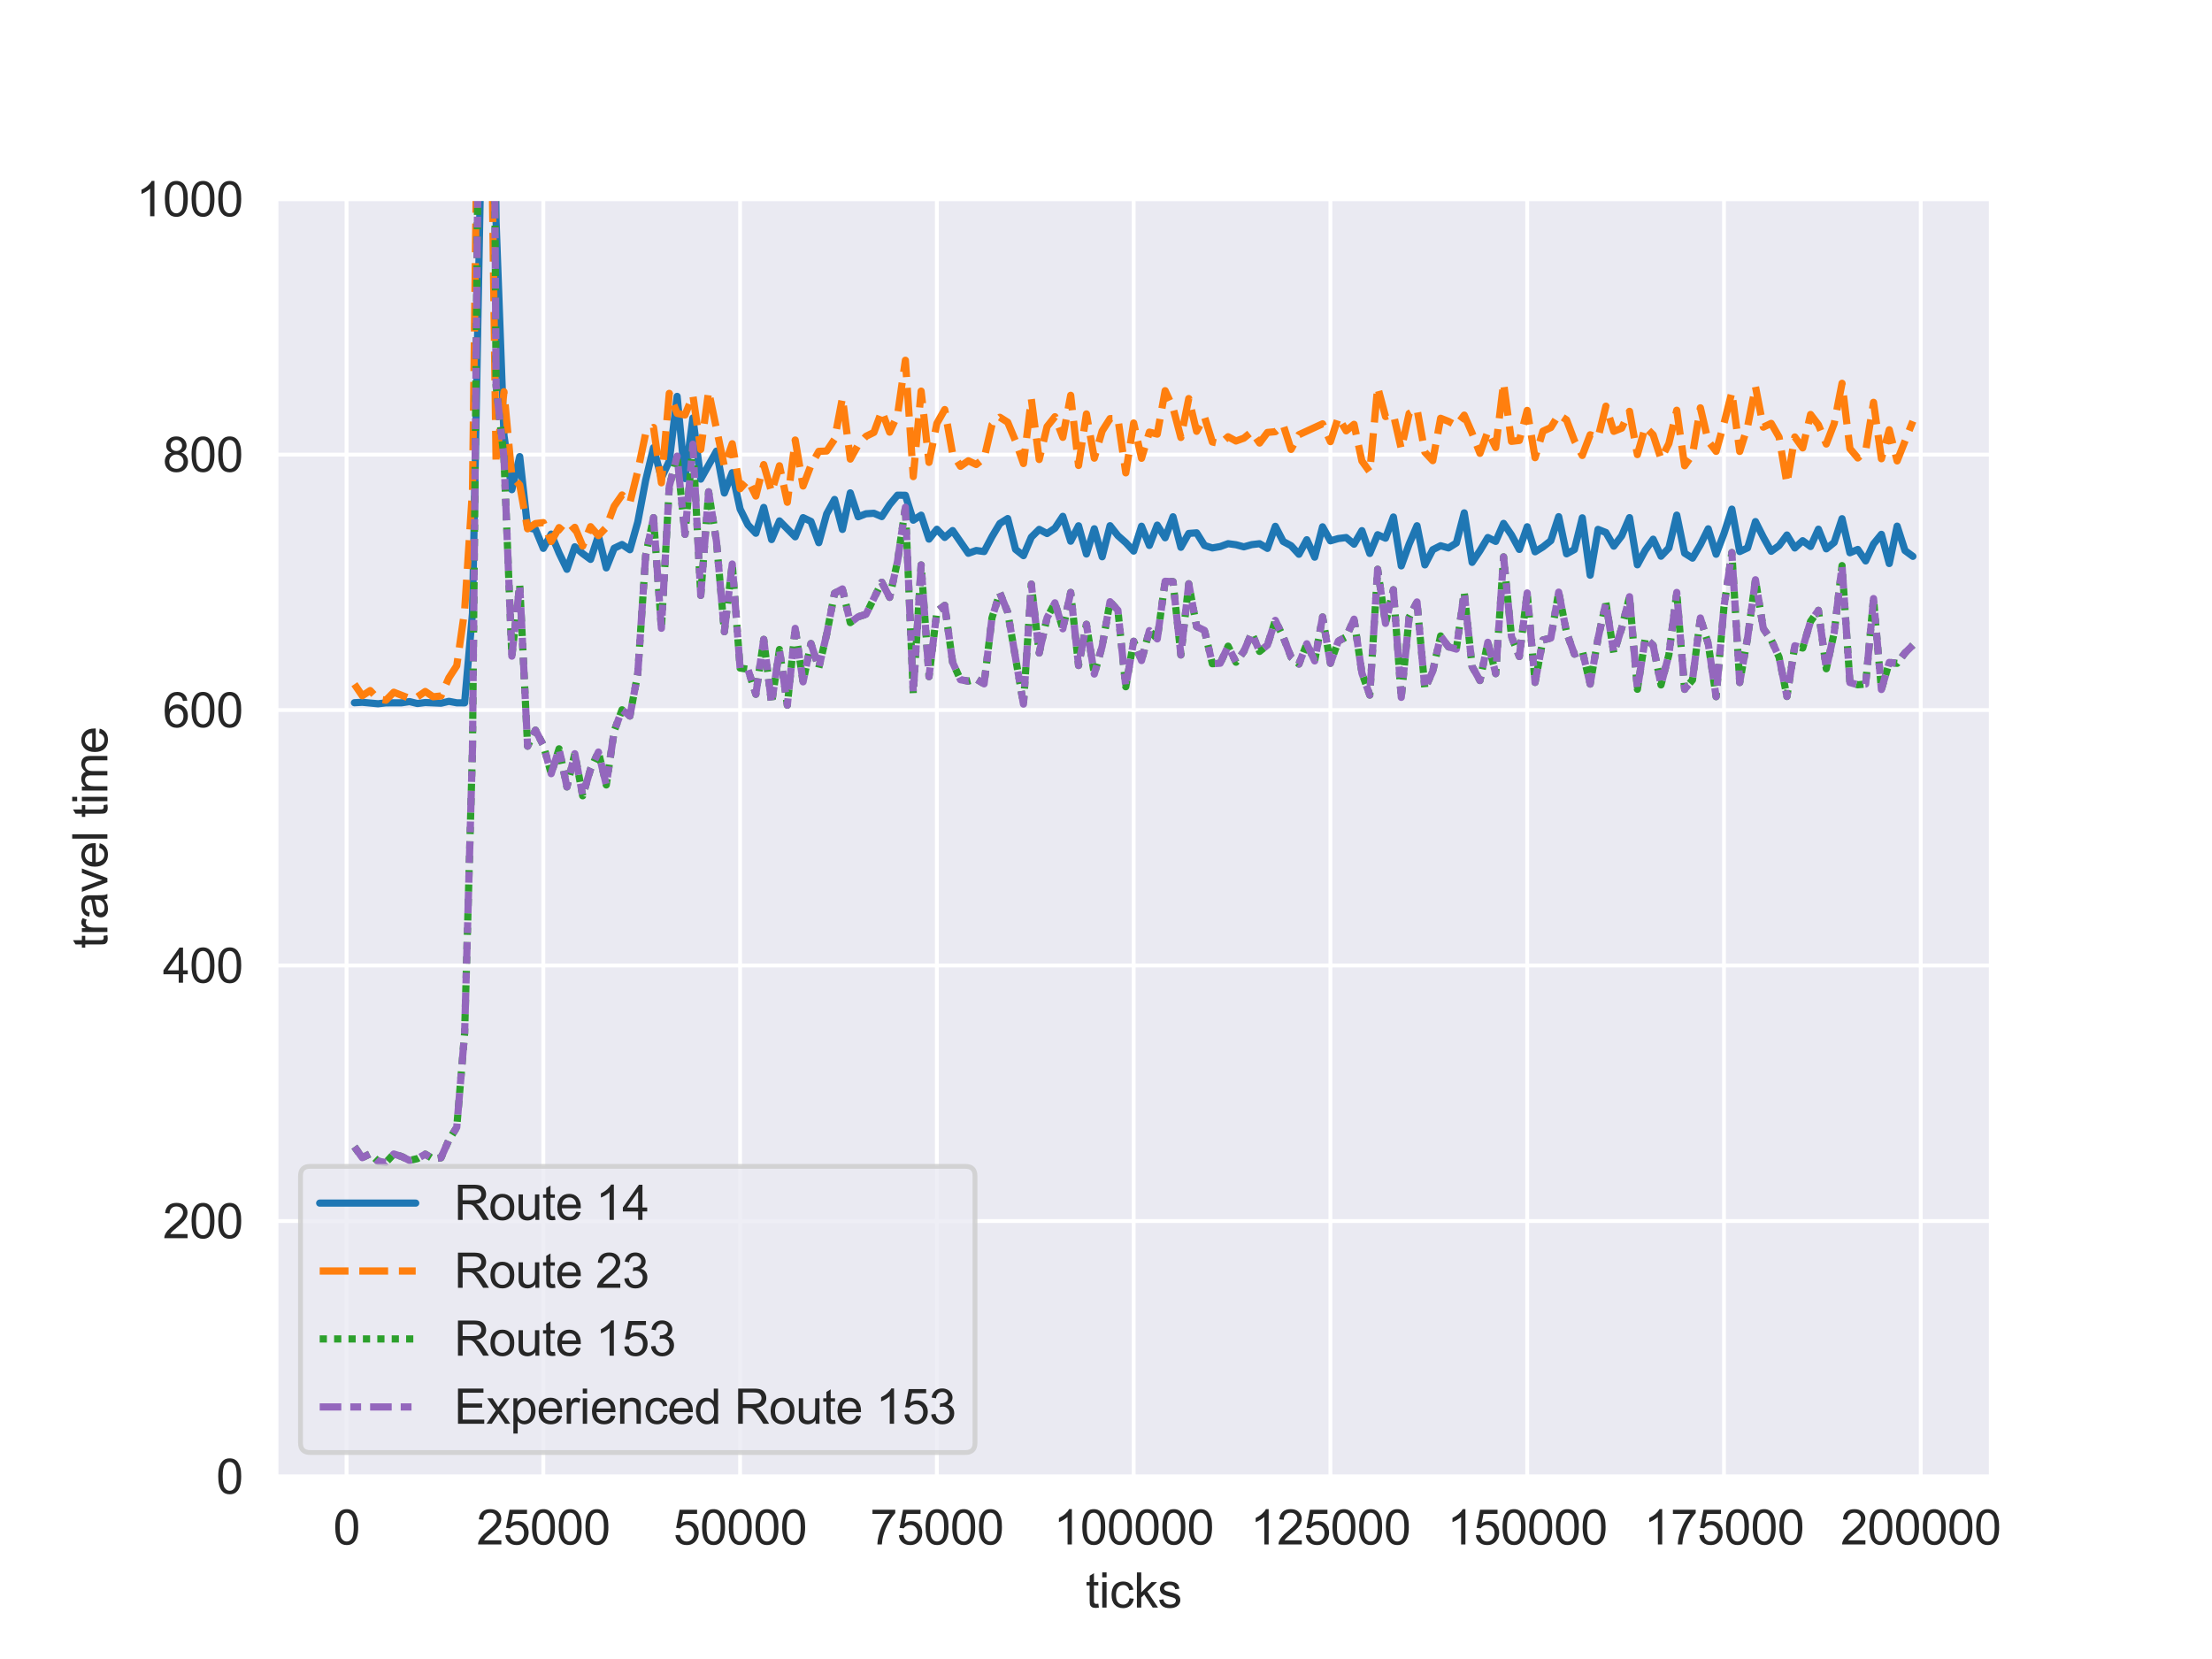 <?xml version="1.0" encoding="utf-8" standalone="no"?>
<!DOCTYPE svg PUBLIC "-//W3C//DTD SVG 1.1//EN"
  "http://www.w3.org/Graphics/SVG/1.1/DTD/svg11.dtd">
<svg xmlns:xlink="http://www.w3.org/1999/xlink" width="460.8pt" height="345.6pt" viewBox="0 0 460.8 345.6" xmlns="http://www.w3.org/2000/svg" version="1.1">
 <defs>
  <style type="text/css">*{stroke-linejoin: round; stroke-linecap: butt}</style>
 </defs>
 <g id="figure_1">
  <g id="patch_1">
   <path d="M 0 345.6 
L 460.8 345.6 
L 460.8 0 
L 0 0 
z
" style="fill: #ffffff"/>
  </g>
  <g id="axes_1">
   <g id="patch_2">
    <path d="M 57.6 307.584 
L 414.72 307.584 
L 414.72 41.472 
L 57.6 41.472 
z
" style="fill: #eaeaf2"/>
   </g>
   <g id="matplotlib.axis_1">
    <g id="xtick_1">
     <g id="line2d_1">
      <path d="M 72.193 307.584 
L 72.193 41.472 
" clip-path="url(#paa0dcb832d)" style="fill: none; stroke: #ffffff; stroke-width: 0.8; stroke-linecap: round"/>
     </g>
     <g id="text_1">
      <!-- 0 -->
      <g style="fill: #262626" transform="translate(69.413 321.742) scale(0.1 -0.1)">
       <defs>
        <path id="ArialMT-30" d="M 266 2259 
Q 266 3072 433 3567 
Q 600 4063 929 4331 
Q 1259 4600 1759 4600 
Q 2128 4600 2406 4451 
Q 2684 4303 2865 4023 
Q 3047 3744 3150 3342 
Q 3253 2941 3253 2259 
Q 3253 1453 3087 958 
Q 2922 463 2592 192 
Q 2263 -78 1759 -78 
Q 1097 -78 719 397 
Q 266 969 266 2259 
z
M 844 2259 
Q 844 1131 1108 757 
Q 1372 384 1759 384 
Q 2147 384 2411 759 
Q 2675 1134 2675 2259 
Q 2675 3391 2411 3762 
Q 2147 4134 1753 4134 
Q 1366 4134 1134 3806 
Q 844 3388 844 2259 
z
" transform="scale(0.016)"/>
       </defs>
       <use xlink:href="#ArialMT-30"/>
      </g>
     </g>
    </g>
    <g id="xtick_2">
     <g id="line2d_2">
      <path d="M 113.185 307.584 
L 113.185 41.472 
" clip-path="url(#paa0dcb832d)" style="fill: none; stroke: #ffffff; stroke-width: 0.8; stroke-linecap: round"/>
     </g>
     <g id="text_2">
      <!-- 25000 -->
      <g style="fill: #262626" transform="translate(99.282 321.742) scale(0.1 -0.1)">
       <defs>
        <path id="ArialMT-32" d="M 3222 541 
L 3222 0 
L 194 0 
Q 188 203 259 391 
Q 375 700 629 1000 
Q 884 1300 1366 1694 
Q 2113 2306 2375 2664 
Q 2638 3022 2638 3341 
Q 2638 3675 2398 3904 
Q 2159 4134 1775 4134 
Q 1369 4134 1125 3890 
Q 881 3647 878 3216 
L 300 3275 
Q 359 3922 746 4261 
Q 1134 4600 1788 4600 
Q 2447 4600 2831 4234 
Q 3216 3869 3216 3328 
Q 3216 3053 3103 2787 
Q 2991 2522 2730 2228 
Q 2469 1934 1863 1422 
Q 1356 997 1212 845 
Q 1069 694 975 541 
L 3222 541 
z
" transform="scale(0.016)"/>
        <path id="ArialMT-35" d="M 266 1200 
L 856 1250 
Q 922 819 1161 601 
Q 1400 384 1738 384 
Q 2144 384 2425 690 
Q 2706 997 2706 1503 
Q 2706 1984 2436 2262 
Q 2166 2541 1728 2541 
Q 1456 2541 1237 2417 
Q 1019 2294 894 2097 
L 366 2166 
L 809 4519 
L 3088 4519 
L 3088 3981 
L 1259 3981 
L 1013 2750 
Q 1425 3038 1878 3038 
Q 2478 3038 2890 2622 
Q 3303 2206 3303 1553 
Q 3303 931 2941 478 
Q 2500 -78 1738 -78 
Q 1113 -78 717 272 
Q 322 622 266 1200 
z
" transform="scale(0.016)"/>
       </defs>
       <use xlink:href="#ArialMT-32"/>
       <use xlink:href="#ArialMT-35" x="55.615"/>
       <use xlink:href="#ArialMT-30" x="111.23"/>
       <use xlink:href="#ArialMT-30" x="166.846"/>
       <use xlink:href="#ArialMT-30" x="222.461"/>
      </g>
     </g>
    </g>
    <g id="xtick_3">
     <g id="line2d_3">
      <path d="M 154.177 307.584 
L 154.177 41.472 
" clip-path="url(#paa0dcb832d)" style="fill: none; stroke: #ffffff; stroke-width: 0.8; stroke-linecap: round"/>
     </g>
     <g id="text_3">
      <!-- 50000 -->
      <g style="fill: #262626" transform="translate(140.274 321.742) scale(0.1 -0.1)">
       <use xlink:href="#ArialMT-35"/>
       <use xlink:href="#ArialMT-30" x="55.615"/>
       <use xlink:href="#ArialMT-30" x="111.23"/>
       <use xlink:href="#ArialMT-30" x="166.846"/>
       <use xlink:href="#ArialMT-30" x="222.461"/>
      </g>
     </g>
    </g>
    <g id="xtick_4">
     <g id="line2d_4">
      <path d="M 195.168 307.584 
L 195.168 41.472 
" clip-path="url(#paa0dcb832d)" style="fill: none; stroke: #ffffff; stroke-width: 0.8; stroke-linecap: round"/>
     </g>
     <g id="text_4">
      <!-- 75000 -->
      <g style="fill: #262626" transform="translate(181.266 321.742) scale(0.1 -0.1)">
       <defs>
        <path id="ArialMT-37" d="M 303 3981 
L 303 4522 
L 3269 4522 
L 3269 4084 
Q 2831 3619 2401 2847 
Q 1972 2075 1738 1259 
Q 1569 684 1522 0 
L 944 0 
Q 953 541 1156 1306 
Q 1359 2072 1739 2783 
Q 2119 3494 2547 3981 
L 303 3981 
z
" transform="scale(0.016)"/>
       </defs>
       <use xlink:href="#ArialMT-37"/>
       <use xlink:href="#ArialMT-35" x="55.615"/>
       <use xlink:href="#ArialMT-30" x="111.23"/>
       <use xlink:href="#ArialMT-30" x="166.846"/>
       <use xlink:href="#ArialMT-30" x="222.461"/>
      </g>
     </g>
    </g>
    <g id="xtick_5">
     <g id="line2d_5">
      <path d="M 236.16 307.584 
L 236.16 41.472 
" clip-path="url(#paa0dcb832d)" style="fill: none; stroke: #ffffff; stroke-width: 0.8; stroke-linecap: round"/>
     </g>
     <g id="text_5">
      <!-- 100000 -->
      <g style="fill: #262626" transform="translate(219.477 321.742) scale(0.1 -0.1)">
       <defs>
        <path id="ArialMT-31" d="M 2384 0 
L 1822 0 
L 1822 3584 
Q 1619 3391 1289 3197 
Q 959 3003 697 2906 
L 697 3450 
Q 1169 3672 1522 3987 
Q 1875 4303 2022 4600 
L 2384 4600 
L 2384 0 
z
" transform="scale(0.016)"/>
       </defs>
       <use xlink:href="#ArialMT-31"/>
       <use xlink:href="#ArialMT-30" x="55.615"/>
       <use xlink:href="#ArialMT-30" x="111.23"/>
       <use xlink:href="#ArialMT-30" x="166.846"/>
       <use xlink:href="#ArialMT-30" x="222.461"/>
       <use xlink:href="#ArialMT-30" x="278.076"/>
      </g>
     </g>
    </g>
    <g id="xtick_6">
     <g id="line2d_6">
      <path d="M 277.152 307.584 
L 277.152 41.472 
" clip-path="url(#paa0dcb832d)" style="fill: none; stroke: #ffffff; stroke-width: 0.8; stroke-linecap: round"/>
     </g>
     <g id="text_6">
      <!-- 125000 -->
      <g style="fill: #262626" transform="translate(260.469 321.742) scale(0.1 -0.1)">
       <use xlink:href="#ArialMT-31"/>
       <use xlink:href="#ArialMT-32" x="55.615"/>
       <use xlink:href="#ArialMT-35" x="111.23"/>
       <use xlink:href="#ArialMT-30" x="166.846"/>
       <use xlink:href="#ArialMT-30" x="222.461"/>
       <use xlink:href="#ArialMT-30" x="278.076"/>
      </g>
     </g>
    </g>
    <g id="xtick_7">
     <g id="line2d_7">
      <path d="M 318.143 307.584 
L 318.143 41.472 
" clip-path="url(#paa0dcb832d)" style="fill: none; stroke: #ffffff; stroke-width: 0.8; stroke-linecap: round"/>
     </g>
     <g id="text_7">
      <!-- 150000 -->
      <g style="fill: #262626" transform="translate(301.461 321.742) scale(0.1 -0.1)">
       <use xlink:href="#ArialMT-31"/>
       <use xlink:href="#ArialMT-35" x="55.615"/>
       <use xlink:href="#ArialMT-30" x="111.23"/>
       <use xlink:href="#ArialMT-30" x="166.846"/>
       <use xlink:href="#ArialMT-30" x="222.461"/>
       <use xlink:href="#ArialMT-30" x="278.076"/>
      </g>
     </g>
    </g>
    <g id="xtick_8">
     <g id="line2d_8">
      <path d="M 359.135 307.584 
L 359.135 41.472 
" clip-path="url(#paa0dcb832d)" style="fill: none; stroke: #ffffff; stroke-width: 0.8; stroke-linecap: round"/>
     </g>
     <g id="text_8">
      <!-- 175000 -->
      <g style="fill: #262626" transform="translate(342.452 321.742) scale(0.1 -0.1)">
       <use xlink:href="#ArialMT-31"/>
       <use xlink:href="#ArialMT-37" x="55.615"/>
       <use xlink:href="#ArialMT-35" x="111.23"/>
       <use xlink:href="#ArialMT-30" x="166.846"/>
       <use xlink:href="#ArialMT-30" x="222.461"/>
       <use xlink:href="#ArialMT-30" x="278.076"/>
      </g>
     </g>
    </g>
    <g id="xtick_9">
     <g id="line2d_9">
      <path d="M 400.127 307.584 
L 400.127 41.472 
" clip-path="url(#paa0dcb832d)" style="fill: none; stroke: #ffffff; stroke-width: 0.8; stroke-linecap: round"/>
     </g>
     <g id="text_9">
      <!-- 200000 -->
      <g style="fill: #262626" transform="translate(383.444 321.742) scale(0.1 -0.1)">
       <use xlink:href="#ArialMT-32"/>
       <use xlink:href="#ArialMT-30" x="55.615"/>
       <use xlink:href="#ArialMT-30" x="111.23"/>
       <use xlink:href="#ArialMT-30" x="166.846"/>
       <use xlink:href="#ArialMT-30" x="222.461"/>
       <use xlink:href="#ArialMT-30" x="278.076"/>
      </g>
     </g>
    </g>
    <g id="text_10">
     <!-- ticks -->
     <g style="fill: #262626" transform="translate(226.16 334.887) scale(0.1 -0.1)">
      <defs>
       <path id="ArialMT-74" d="M 1650 503 
L 1731 6 
Q 1494 -44 1306 -44 
Q 1000 -44 831 53 
Q 663 150 594 308 
Q 525 466 525 972 
L 525 2881 
L 113 2881 
L 113 3319 
L 525 3319 
L 525 4141 
L 1084 4478 
L 1084 3319 
L 1650 3319 
L 1650 2881 
L 1084 2881 
L 1084 941 
Q 1084 700 1114 631 
Q 1144 563 1211 522 
Q 1278 481 1403 481 
Q 1497 481 1650 503 
z
" transform="scale(0.016)"/>
       <path id="ArialMT-69" d="M 425 3934 
L 425 4581 
L 988 4581 
L 988 3934 
L 425 3934 
z
M 425 0 
L 425 3319 
L 988 3319 
L 988 0 
L 425 0 
z
" transform="scale(0.016)"/>
       <path id="ArialMT-63" d="M 2588 1216 
L 3141 1144 
Q 3050 572 2676 248 
Q 2303 -75 1759 -75 
Q 1078 -75 664 370 
Q 250 816 250 1647 
Q 250 2184 428 2587 
Q 606 2991 970 3192 
Q 1334 3394 1763 3394 
Q 2303 3394 2647 3120 
Q 2991 2847 3088 2344 
L 2541 2259 
Q 2463 2594 2264 2762 
Q 2066 2931 1784 2931 
Q 1359 2931 1093 2626 
Q 828 2322 828 1663 
Q 828 994 1084 691 
Q 1341 388 1753 388 
Q 2084 388 2306 591 
Q 2528 794 2588 1216 
z
" transform="scale(0.016)"/>
       <path id="ArialMT-6b" d="M 425 0 
L 425 4581 
L 988 4581 
L 988 1969 
L 2319 3319 
L 3047 3319 
L 1778 2088 
L 3175 0 
L 2481 0 
L 1384 1697 
L 988 1316 
L 988 0 
L 425 0 
z
" transform="scale(0.016)"/>
       <path id="ArialMT-73" d="M 197 991 
L 753 1078 
Q 800 744 1014 566 
Q 1228 388 1613 388 
Q 2000 388 2187 545 
Q 2375 703 2375 916 
Q 2375 1106 2209 1216 
Q 2094 1291 1634 1406 
Q 1016 1563 777 1677 
Q 538 1791 414 1992 
Q 291 2194 291 2438 
Q 291 2659 392 2848 
Q 494 3038 669 3163 
Q 800 3259 1026 3326 
Q 1253 3394 1513 3394 
Q 1903 3394 2198 3281 
Q 2494 3169 2634 2976 
Q 2775 2784 2828 2463 
L 2278 2388 
Q 2241 2644 2061 2787 
Q 1881 2931 1553 2931 
Q 1166 2931 1000 2803 
Q 834 2675 834 2503 
Q 834 2394 903 2306 
Q 972 2216 1119 2156 
Q 1203 2125 1616 2013 
Q 2213 1853 2448 1751 
Q 2684 1650 2818 1456 
Q 2953 1263 2953 975 
Q 2953 694 2789 445 
Q 2625 197 2315 61 
Q 2006 -75 1616 -75 
Q 969 -75 630 194 
Q 291 463 197 991 
z
" transform="scale(0.016)"/>
      </defs>
      <use xlink:href="#ArialMT-74"/>
      <use xlink:href="#ArialMT-69" x="27.783"/>
      <use xlink:href="#ArialMT-63" x="50"/>
      <use xlink:href="#ArialMT-6b" x="100"/>
      <use xlink:href="#ArialMT-73" x="150"/>
     </g>
    </g>
   </g>
   <g id="matplotlib.axis_2">
    <g id="ytick_1">
     <g id="line2d_10">
      <path d="M 57.6 307.584 
L 414.72 307.584 
" clip-path="url(#paa0dcb832d)" style="fill: none; stroke: #ffffff; stroke-width: 0.8; stroke-linecap: round"/>
     </g>
     <g id="text_11">
      <!-- 0 -->
      <g style="fill: #262626" transform="translate(45.039 311.163) scale(0.1 -0.1)">
       <use xlink:href="#ArialMT-30"/>
      </g>
     </g>
    </g>
    <g id="ytick_2">
     <g id="line2d_11">
      <path d="M 57.6 254.362 
L 414.72 254.362 
" clip-path="url(#paa0dcb832d)" style="fill: none; stroke: #ffffff; stroke-width: 0.8; stroke-linecap: round"/>
     </g>
     <g id="text_12">
      <!-- 200 -->
      <g style="fill: #262626" transform="translate(33.917 257.941) scale(0.1 -0.1)">
       <use xlink:href="#ArialMT-32"/>
       <use xlink:href="#ArialMT-30" x="55.615"/>
       <use xlink:href="#ArialMT-30" x="111.23"/>
      </g>
     </g>
    </g>
    <g id="ytick_3">
     <g id="line2d_12">
      <path d="M 57.6 201.139 
L 414.72 201.139 
" clip-path="url(#paa0dcb832d)" style="fill: none; stroke: #ffffff; stroke-width: 0.8; stroke-linecap: round"/>
     </g>
     <g id="text_13">
      <!-- 400 -->
      <g style="fill: #262626" transform="translate(33.917 204.718) scale(0.1 -0.1)">
       <defs>
        <path id="ArialMT-34" d="M 2069 0 
L 2069 1097 
L 81 1097 
L 81 1613 
L 2172 4581 
L 2631 4581 
L 2631 1613 
L 3250 1613 
L 3250 1097 
L 2631 1097 
L 2631 0 
L 2069 0 
z
M 2069 1613 
L 2069 3678 
L 634 1613 
L 2069 1613 
z
" transform="scale(0.016)"/>
       </defs>
       <use xlink:href="#ArialMT-34"/>
       <use xlink:href="#ArialMT-30" x="55.615"/>
       <use xlink:href="#ArialMT-30" x="111.23"/>
      </g>
     </g>
    </g>
    <g id="ytick_4">
     <g id="line2d_13">
      <path d="M 57.6 147.917 
L 414.72 147.917 
" clip-path="url(#paa0dcb832d)" style="fill: none; stroke: #ffffff; stroke-width: 0.8; stroke-linecap: round"/>
     </g>
     <g id="text_14">
      <!-- 600 -->
      <g style="fill: #262626" transform="translate(33.917 151.496) scale(0.1 -0.1)">
       <defs>
        <path id="ArialMT-36" d="M 3184 3459 
L 2625 3416 
Q 2550 3747 2413 3897 
Q 2184 4138 1850 4138 
Q 1581 4138 1378 3988 
Q 1113 3794 959 3422 
Q 806 3050 800 2363 
Q 1003 2672 1297 2822 
Q 1591 2972 1913 2972 
Q 2475 2972 2870 2558 
Q 3266 2144 3266 1488 
Q 3266 1056 3080 686 
Q 2894 316 2569 119 
Q 2244 -78 1831 -78 
Q 1128 -78 684 439 
Q 241 956 241 2144 
Q 241 3472 731 4075 
Q 1159 4600 1884 4600 
Q 2425 4600 2770 4297 
Q 3116 3994 3184 3459 
z
M 888 1484 
Q 888 1194 1011 928 
Q 1134 663 1356 523 
Q 1578 384 1822 384 
Q 2178 384 2434 671 
Q 2691 959 2691 1453 
Q 2691 1928 2437 2201 
Q 2184 2475 1800 2475 
Q 1419 2475 1153 2201 
Q 888 1928 888 1484 
z
" transform="scale(0.016)"/>
       </defs>
       <use xlink:href="#ArialMT-36"/>
       <use xlink:href="#ArialMT-30" x="55.615"/>
       <use xlink:href="#ArialMT-30" x="111.23"/>
      </g>
     </g>
    </g>
    <g id="ytick_5">
     <g id="line2d_14">
      <path d="M 57.6 94.694 
L 414.72 94.694 
" clip-path="url(#paa0dcb832d)" style="fill: none; stroke: #ffffff; stroke-width: 0.8; stroke-linecap: round"/>
     </g>
     <g id="text_15">
      <!-- 800 -->
      <g style="fill: #262626" transform="translate(33.917 98.273) scale(0.1 -0.1)">
       <defs>
        <path id="ArialMT-38" d="M 1131 2484 
Q 781 2613 612 2850 
Q 444 3088 444 3419 
Q 444 3919 803 4259 
Q 1163 4600 1759 4600 
Q 2359 4600 2725 4251 
Q 3091 3903 3091 3403 
Q 3091 3084 2923 2848 
Q 2756 2613 2416 2484 
Q 2838 2347 3058 2040 
Q 3278 1734 3278 1309 
Q 3278 722 2862 322 
Q 2447 -78 1769 -78 
Q 1091 -78 675 323 
Q 259 725 259 1325 
Q 259 1772 486 2073 
Q 713 2375 1131 2484 
z
M 1019 3438 
Q 1019 3113 1228 2906 
Q 1438 2700 1772 2700 
Q 2097 2700 2305 2904 
Q 2513 3109 2513 3406 
Q 2513 3716 2298 3927 
Q 2084 4138 1766 4138 
Q 1444 4138 1231 3931 
Q 1019 3725 1019 3438 
z
M 838 1322 
Q 838 1081 952 856 
Q 1066 631 1291 507 
Q 1516 384 1775 384 
Q 2178 384 2440 643 
Q 2703 903 2703 1303 
Q 2703 1709 2433 1975 
Q 2163 2241 1756 2241 
Q 1359 2241 1098 1978 
Q 838 1716 838 1322 
z
" transform="scale(0.016)"/>
       </defs>
       <use xlink:href="#ArialMT-38"/>
       <use xlink:href="#ArialMT-30" x="55.615"/>
       <use xlink:href="#ArialMT-30" x="111.23"/>
      </g>
     </g>
    </g>
    <g id="ytick_6">
     <g id="line2d_15">
      <path d="M 57.6 41.472 
L 414.72 41.472 
" clip-path="url(#paa0dcb832d)" style="fill: none; stroke: #ffffff; stroke-width: 0.8; stroke-linecap: round"/>
     </g>
     <g id="text_16">
      <!-- 1000 -->
      <g style="fill: #262626" transform="translate(28.356 45.051) scale(0.1 -0.1)">
       <use xlink:href="#ArialMT-31"/>
       <use xlink:href="#ArialMT-30" x="55.615"/>
       <use xlink:href="#ArialMT-30" x="111.23"/>
       <use xlink:href="#ArialMT-30" x="166.846"/>
      </g>
     </g>
    </g>
    <g id="text_17">
     <!-- travel time -->
     <g style="fill: #262626" transform="translate(22.369 197.588) rotate(-90) scale(0.1 -0.1)">
      <defs>
       <path id="ArialMT-72" d="M 416 0 
L 416 3319 
L 922 3319 
L 922 2816 
Q 1116 3169 1280 3281 
Q 1444 3394 1641 3394 
Q 1925 3394 2219 3213 
L 2025 2691 
Q 1819 2813 1613 2813 
Q 1428 2813 1281 2702 
Q 1134 2591 1072 2394 
Q 978 2094 978 1738 
L 978 0 
L 416 0 
z
" transform="scale(0.016)"/>
       <path id="ArialMT-61" d="M 2588 409 
Q 2275 144 1986 34 
Q 1697 -75 1366 -75 
Q 819 -75 525 192 
Q 231 459 231 875 
Q 231 1119 342 1320 
Q 453 1522 633 1644 
Q 813 1766 1038 1828 
Q 1203 1872 1538 1913 
Q 2219 1994 2541 2106 
Q 2544 2222 2544 2253 
Q 2544 2597 2384 2738 
Q 2169 2928 1744 2928 
Q 1347 2928 1158 2789 
Q 969 2650 878 2297 
L 328 2372 
Q 403 2725 575 2942 
Q 747 3159 1072 3276 
Q 1397 3394 1825 3394 
Q 2250 3394 2515 3294 
Q 2781 3194 2906 3042 
Q 3031 2891 3081 2659 
Q 3109 2516 3109 2141 
L 3109 1391 
Q 3109 606 3145 398 
Q 3181 191 3288 0 
L 2700 0 
Q 2613 175 2588 409 
z
M 2541 1666 
Q 2234 1541 1622 1453 
Q 1275 1403 1131 1340 
Q 988 1278 909 1158 
Q 831 1038 831 891 
Q 831 666 1001 516 
Q 1172 366 1500 366 
Q 1825 366 2078 508 
Q 2331 650 2450 897 
Q 2541 1088 2541 1459 
L 2541 1666 
z
" transform="scale(0.016)"/>
       <path id="ArialMT-76" d="M 1344 0 
L 81 3319 
L 675 3319 
L 1388 1331 
Q 1503 1009 1600 663 
Q 1675 925 1809 1294 
L 2547 3319 
L 3125 3319 
L 1869 0 
L 1344 0 
z
" transform="scale(0.016)"/>
       <path id="ArialMT-65" d="M 2694 1069 
L 3275 997 
Q 3138 488 2766 206 
Q 2394 -75 1816 -75 
Q 1088 -75 661 373 
Q 234 822 234 1631 
Q 234 2469 665 2931 
Q 1097 3394 1784 3394 
Q 2450 3394 2872 2941 
Q 3294 2488 3294 1666 
Q 3294 1616 3291 1516 
L 816 1516 
Q 847 969 1125 678 
Q 1403 388 1819 388 
Q 2128 388 2347 550 
Q 2566 713 2694 1069 
z
M 847 1978 
L 2700 1978 
Q 2663 2397 2488 2606 
Q 2219 2931 1791 2931 
Q 1403 2931 1139 2672 
Q 875 2413 847 1978 
z
" transform="scale(0.016)"/>
       <path id="ArialMT-6c" d="M 409 0 
L 409 4581 
L 972 4581 
L 972 0 
L 409 0 
z
" transform="scale(0.016)"/>
       <path id="ArialMT-20" transform="scale(0.016)"/>
       <path id="ArialMT-6d" d="M 422 0 
L 422 3319 
L 925 3319 
L 925 2853 
Q 1081 3097 1340 3245 
Q 1600 3394 1931 3394 
Q 2300 3394 2536 3241 
Q 2772 3088 2869 2813 
Q 3263 3394 3894 3394 
Q 4388 3394 4653 3120 
Q 4919 2847 4919 2278 
L 4919 0 
L 4359 0 
L 4359 2091 
Q 4359 2428 4304 2576 
Q 4250 2725 4106 2815 
Q 3963 2906 3769 2906 
Q 3419 2906 3187 2673 
Q 2956 2441 2956 1928 
L 2956 0 
L 2394 0 
L 2394 2156 
Q 2394 2531 2256 2718 
Q 2119 2906 1806 2906 
Q 1569 2906 1367 2781 
Q 1166 2656 1075 2415 
Q 984 2175 984 1722 
L 984 0 
L 422 0 
z
" transform="scale(0.016)"/>
      </defs>
      <use xlink:href="#ArialMT-74"/>
      <use xlink:href="#ArialMT-72" x="27.783"/>
      <use xlink:href="#ArialMT-61" x="61.084"/>
      <use xlink:href="#ArialMT-76" x="116.699"/>
      <use xlink:href="#ArialMT-65" x="166.699"/>
      <use xlink:href="#ArialMT-6c" x="222.314"/>
      <use xlink:href="#ArialMT-20" x="244.531"/>
      <use xlink:href="#ArialMT-74" x="272.314"/>
      <use xlink:href="#ArialMT-69" x="300.098"/>
      <use xlink:href="#ArialMT-6d" x="322.314"/>
      <use xlink:href="#ArialMT-65" x="405.615"/>
     </g>
    </g>
   </g>
   <g id="PolyCollection_1"/>
   <g id="PolyCollection_2"/>
   <g id="PolyCollection_3"/>
   <g id="PolyCollection_4"/>
   <g id="line2d_16">
    <path d="M 73.833 146.39 
L 75.472 146.296 
L 78.752 146.61 
L 80.391 146.42 
L 83.671 146.405 
L 85.31 146.151 
L 86.95 146.557 
L 88.59 146.349 
L 91.869 146.491 
L 93.509 146.096 
L 95.148 146.408 
L 96.788 146.421 
L 98.428 127.736 
L 100.067 38.864 
L 100.639 -1 
M 102.711 -1 
L 103.347 46.201 
L 104.986 90.729 
L 106.626 102.006 
L 108.266 95.116 
L 109.905 109.927 
L 111.545 110.262 
L 113.185 114.236 
L 114.824 111.266 
L 116.464 115.203 
L 118.104 118.598 
L 119.743 113.907 
L 121.383 115.324 
L 123.023 116.533 
L 124.662 111.611 
L 126.302 118.304 
L 127.942 114.209 
L 129.581 113.427 
L 131.221 114.526 
L 132.861 108.734 
L 134.5 100.074 
L 136.14 93.257 
L 137.78 99.591 
L 139.42 96.058 
L 141.059 82.571 
L 142.699 99.694 
L 144.339 87.075 
L 145.978 99.81 
L 149.258 93.973 
L 150.897 102.709 
L 152.537 98.468 
L 154.177 106.042 
L 155.816 109.347 
L 157.456 111.085 
L 159.096 105.704 
L 160.735 112.402 
L 162.375 108.516 
L 165.654 111.829 
L 167.294 107.836 
L 168.934 108.621 
L 170.573 113.058 
L 172.213 107.046 
L 173.853 104.046 
L 175.492 110.291 
L 177.132 102.675 
L 178.772 107.654 
L 180.411 107.024 
L 182.051 106.924 
L 183.691 107.618 
L 185.33 105.114 
L 186.97 103.152 
L 188.61 103.177 
L 190.249 108.364 
L 191.889 107.32 
L 193.529 112.309 
L 195.168 110.253 
L 196.808 111.954 
L 198.448 110.526 
L 201.727 115.258 
L 203.367 114.676 
L 205.006 114.902 
L 206.646 111.801 
L 208.286 109.054 
L 209.925 108.024 
L 211.565 114.451 
L 213.205 115.752 
L 214.844 111.903 
L 216.484 110.277 
L 218.124 111.146 
L 219.763 110.04 
L 221.403 107.56 
L 223.043 112.745 
L 224.682 109.529 
L 226.322 115.408 
L 227.962 110.154 
L 229.601 115.986 
L 231.241 109.512 
L 232.881 111.587 
L 234.52 113.037 
L 236.16 114.804 
L 237.8 109.623 
L 239.439 113.623 
L 241.079 109.389 
L 242.719 112.028 
L 244.358 107.652 
L 245.998 114.013 
L 247.638 111.125 
L 249.277 110.996 
L 250.917 113.628 
L 252.557 114.147 
L 254.196 113.858 
L 255.836 113.257 
L 257.476 113.476 
L 259.115 113.918 
L 260.755 113.457 
L 262.395 113.261 
L 264.034 114.241 
L 265.674 109.642 
L 267.314 112.798 
L 268.953 113.681 
L 270.593 115.465 
L 272.233 112.437 
L 273.872 116.069 
L 275.512 109.746 
L 277.152 112.668 
L 278.791 112.191 
L 280.431 111.981 
L 282.071 113.362 
L 283.71 110.544 
L 285.35 115.296 
L 286.99 111.388 
L 288.629 112.112 
L 290.269 107.7 
L 291.909 117.886 
L 293.548 113.348 
L 295.188 109.52 
L 296.828 117.679 
L 298.467 114.516 
L 300.107 113.688 
L 301.747 114.143 
L 303.386 113.113 
L 305.026 106.837 
L 306.666 117.152 
L 308.305 114.714 
L 309.945 111.973 
L 311.585 112.786 
L 313.224 109.033 
L 314.864 111.437 
L 316.504 114.458 
L 318.143 109.732 
L 319.783 114.95 
L 321.423 113.936 
L 323.062 112.633 
L 324.702 107.631 
L 326.342 115.375 
L 327.981 114.481 
L 329.621 107.873 
L 331.261 119.825 
L 332.9 110.28 
L 334.54 110.928 
L 336.18 113.775 
L 337.82 111.635 
L 339.459 107.832 
L 341.099 117.664 
L 342.739 114.622 
L 344.378 112.325 
L 346.018 115.87 
L 347.658 114.156 
L 349.297 107.305 
L 350.937 115.238 
L 352.577 116.269 
L 354.216 113.48 
L 355.856 110.164 
L 357.496 115.458 
L 359.135 111.152 
L 360.775 106.06 
L 362.415 114.897 
L 364.054 114.135 
L 365.694 108.656 
L 367.334 111.904 
L 368.973 114.848 
L 370.613 113.66 
L 372.253 111.452 
L 373.892 114.153 
L 375.532 112.642 
L 377.172 113.851 
L 378.811 110.241 
L 380.451 114.336 
L 382.091 113.007 
L 383.73 108.053 
L 385.37 115.149 
L 387.01 114.458 
L 388.649 116.849 
L 390.289 113.314 
L 391.929 111.31 
L 393.568 117.396 
L 395.208 109.602 
L 396.848 114.696 
L 398.487 115.899 
L 398.487 115.899 
" clip-path="url(#paa0dcb832d)" style="fill: none; stroke: #1f77b4; stroke-width: 1.5; stroke-linecap: round"/>
   </g>
   <g id="line2d_17">
    <path d="M 73.833 142.532 
L 75.472 144.938 
L 77.112 143.856 
L 78.752 145.607 
L 80.391 145.869 
L 82.031 144.203 
L 85.31 145.484 
L 86.95 145.175 
L 88.59 144.044 
L 90.229 145.152 
L 91.869 144.98 
L 93.509 141.207 
L 95.148 138.688 
L 96.788 127.265 
L 98.428 102.074 
L 99.711 -1 
M 102.021 -1 
L 103.347 96.665 
L 104.986 81.601 
L 106.626 99.211 
L 108.266 101.032 
L 109.905 110.165 
L 111.545 109.066 
L 113.185 108.865 
L 114.824 112.805 
L 116.464 109.906 
L 118.104 111.306 
L 119.743 109.849 
L 121.383 113.759 
L 123.023 109.711 
L 124.662 111.58 
L 126.302 109.859 
L 127.942 105.455 
L 129.581 103.107 
L 131.221 104.739 
L 132.861 98.119 
L 134.5 90.294 
L 136.14 89.044 
L 137.78 100.578 
L 139.42 81.942 
L 141.059 86.117 
L 142.699 86.452 
L 144.339 82.377 
L 145.978 93.636 
L 147.618 81.515 
L 150.897 97.141 
L 152.537 92.434 
L 154.177 101.814 
L 155.816 99.967 
L 157.456 103.338 
L 159.096 96.782 
L 160.735 102.5 
L 162.375 97.023 
L 164.015 104.633 
L 165.654 91.663 
L 167.294 101.246 
L 168.934 96.934 
L 170.573 94.022 
L 172.213 93.955 
L 173.853 91.515 
L 175.492 82.878 
L 177.132 95.639 
L 178.772 92.695 
L 180.411 90.888 
L 182.051 90.078 
L 183.691 85.62 
L 185.33 90.022 
L 186.97 86.461 
L 188.61 75.048 
L 190.249 99.289 
L 191.889 81.477 
L 193.529 96.324 
L 195.168 88.201 
L 196.808 85.317 
L 198.448 94.532 
L 200.087 97.143 
L 201.727 95.986 
L 203.367 96.766 
L 205.006 95.447 
L 206.646 88.48 
L 208.286 86.924 
L 209.925 87.962 
L 211.565 91.902 
L 213.205 96.563 
L 214.844 83.105 
L 216.484 95.722 
L 218.124 88.873 
L 219.763 86.807 
L 221.403 91.109 
L 223.043 82.35 
L 224.682 96.967 
L 226.322 86.23 
L 227.962 95.443 
L 229.601 89.788 
L 231.241 87.209 
L 232.881 87.166 
L 234.52 98.507 
L 236.16 88.114 
L 237.8 95.472 
L 239.439 90.013 
L 241.079 90.436 
L 242.719 81.39 
L 244.358 84.934 
L 245.998 91.137 
L 247.638 83.027 
L 249.277 89.847 
L 250.917 86.85 
L 252.557 92.069 
L 254.196 92.444 
L 255.836 90.981 
L 257.476 91.872 
L 259.115 91.277 
L 260.755 89.937 
L 262.395 92.297 
L 264.034 90.084 
L 265.674 89.932 
L 267.314 88.515 
L 268.953 93.617 
L 270.593 90.558 
L 275.512 88.291 
L 277.152 92.005 
L 278.791 86.948 
L 280.431 89.753 
L 282.071 88.39 
L 283.71 96.036 
L 285.35 98.304 
L 286.99 80.635 
L 288.629 86.776 
L 290.269 86.316 
L 291.909 93.496 
L 293.548 86.14 
L 295.188 85.188 
L 296.828 94.207 
L 298.467 95.962 
L 300.107 87.133 
L 301.747 87.779 
L 303.386 88.661 
L 305.026 86.478 
L 306.666 90.243 
L 308.305 94.438 
L 309.945 89.868 
L 311.585 93.232 
L 313.224 79.802 
L 314.864 91.948 
L 316.504 91.75 
L 318.143 85.493 
L 319.783 95.342 
L 321.423 89.826 
L 323.062 89.067 
L 324.702 86.376 
L 326.342 87.467 
L 327.981 91.803 
L 329.621 94.884 
L 331.261 90.573 
L 332.9 91.171 
L 334.54 84.608 
L 336.18 89.856 
L 337.82 89.199 
L 339.459 85.687 
L 341.099 94.704 
L 342.739 88.932 
L 344.378 90.584 
L 346.018 95.595 
L 347.658 92.404 
L 349.297 85.456 
L 350.937 97.026 
L 352.577 94.69 
L 354.216 84.958 
L 355.856 91.896 
L 357.496 94.03 
L 359.135 88.212 
L 360.775 81.711 
L 362.415 94.045 
L 364.054 88.869 
L 365.694 80.525 
L 367.334 88.976 
L 368.973 88.2 
L 370.613 91.053 
L 372.253 100.734 
L 373.892 91.025 
L 375.532 93.303 
L 377.172 86.341 
L 378.811 88.494 
L 380.451 92.497 
L 382.091 88.232 
L 383.73 79.845 
L 385.37 93.453 
L 387.01 95.407 
L 388.649 93.942 
L 390.289 83.81 
L 391.929 95.567 
L 393.568 89.528 
L 395.208 96.016 
L 398.487 87.751 
L 398.487 87.751 
" clip-path="url(#paa0dcb832d)" style="fill: none; stroke-dasharray: 6,2.25; stroke-dashoffset: 0; stroke: #ff7f0e; stroke-width: 1.5"/>
   </g>
   <g id="line2d_18">
    <path d="M 73.833 238.887 
L 75.472 241.167 
L 77.112 240.354 
L 78.752 241.907 
L 80.391 242.166 
L 82.031 240.394 
L 83.671 240.922 
L 85.31 241.737 
L 86.95 241.365 
L 88.59 240.43 
L 90.229 241.426 
L 91.869 241.189 
L 93.509 237.48 
L 95.148 234.844 
L 96.788 215.272 
L 98.428 155.91 
L 99.892 -1 
M 102.823 -1 
L 103.347 80.349 
L 104.986 95.313 
L 106.626 136.687 
L 108.266 121.802 
L 109.905 155.442 
L 111.545 152.102 
L 113.185 155.231 
L 114.824 161.177 
L 116.464 155.992 
L 118.104 163.928 
L 119.743 157.014 
L 121.383 165.785 
L 123.023 160.211 
L 124.662 156.662 
L 126.302 163.517 
L 127.942 152.303 
L 129.581 147.856 
L 131.221 149.163 
L 132.861 140.306 
L 134.5 115.717 
L 136.14 107.83 
L 137.78 130.886 
L 139.42 101.337 
L 141.059 95.014 
L 142.699 111.318 
L 144.339 92.543 
L 145.978 124.031 
L 147.618 102.453 
L 149.258 112.791 
L 150.897 131.597 
L 152.537 117.495 
L 154.177 139.174 
L 155.816 139.413 
L 157.456 144.625 
L 159.096 133.197 
L 160.735 146.53 
L 162.375 135.302 
L 164.015 146.905 
L 165.654 130.897 
L 167.294 142.043 
L 168.934 134.066 
L 170.573 139.098 
L 172.213 132.142 
L 173.853 123.585 
L 175.492 122.684 
L 177.132 129.701 
L 178.772 128.488 
L 180.411 127.97 
L 183.691 121.297 
L 185.33 124.445 
L 186.97 116.939 
L 188.61 105.663 
L 190.249 144.451 
L 191.889 117.689 
L 193.529 140.953 
L 195.168 127.364 
L 196.808 126.111 
L 198.448 137.97 
L 200.087 141.604 
L 201.727 141.889 
L 203.367 141.459 
L 205.006 142.459 
L 206.646 128.726 
L 208.286 123.505 
L 209.925 127.527 
L 213.205 146.679 
L 214.844 121.682 
L 216.484 136.036 
L 218.124 128.699 
L 219.763 125.577 
L 221.403 130.989 
L 223.043 123.418 
L 224.682 138.632 
L 226.322 130.051 
L 227.962 140.418 
L 229.601 134.643 
L 231.241 125.348 
L 232.881 127.135 
L 234.52 143.065 
L 236.16 133.586 
L 237.8 137.607 
L 239.439 131.373 
L 241.079 133.096 
L 242.719 121.091 
L 244.358 121.169 
L 245.998 136.441 
L 247.638 121.608 
L 249.277 130.534 
L 250.917 131.328 
L 252.557 138.27 
L 254.196 138.161 
L 255.836 134.609 
L 257.476 137.954 
L 259.115 135.7 
L 260.755 131.872 
L 262.395 135.701 
L 264.034 134.373 
L 265.674 129.233 
L 267.314 132.681 
L 268.953 136.893 
L 270.593 138.334 
L 272.233 134.107 
L 273.872 137.678 
L 275.512 128.526 
L 277.152 138.177 
L 278.791 133.548 
L 280.431 132.693 
L 282.071 128.986 
L 283.71 140.221 
L 285.35 144.793 
L 286.99 118.592 
L 288.629 129.865 
L 290.269 122.855 
L 291.909 145.276 
L 293.548 128.588 
L 295.188 125.393 
L 296.828 143.471 
L 298.467 139.836 
L 300.107 132.476 
L 301.747 134.749 
L 303.386 135.22 
L 305.026 123.427 
L 306.666 138.85 
L 308.305 141.763 
L 309.945 133.801 
L 311.585 140.335 
L 313.224 116.008 
L 314.864 132.61 
L 316.504 136.757 
L 318.143 123.522 
L 319.783 142.158 
L 321.423 133.324 
L 323.062 132.928 
L 324.702 123.351 
L 326.342 131.745 
L 327.981 136.267 
L 329.621 135.561 
L 331.261 142.503 
L 332.9 133.006 
L 334.54 125.554 
L 336.18 136.018 
L 337.82 130.87 
L 339.459 124.305 
L 341.099 143.592 
L 342.739 132.935 
L 344.378 134.425 
L 346.018 142.683 
L 347.658 136.386 
L 349.297 123.411 
L 350.937 143.599 
L 352.577 141.642 
L 354.216 128.733 
L 355.856 134.111 
L 357.496 145.125 
L 359.135 126.384 
L 360.775 115.108 
L 362.415 142.179 
L 364.054 132.889 
L 365.694 120.774 
L 367.334 130.959 
L 368.973 133.275 
L 370.613 136.903 
L 372.253 145.084 
L 373.892 134.522 
L 375.532 135.001 
L 377.172 129.457 
L 378.811 127.146 
L 380.451 139.312 
L 382.091 131.819 
L 383.73 117.826 
L 385.37 142.188 
L 387.01 142.65 
L 388.649 142.502 
L 390.289 124.691 
L 391.929 143.639 
L 393.568 137.989 
L 395.208 138.183 
L 396.848 136.014 
L 398.487 134.391 
L 398.487 134.391 
" clip-path="url(#paa0dcb832d)" style="fill: none; stroke-dasharray: 1.5,1.5; stroke-dashoffset: 0; stroke: #2ca02c; stroke-width: 1.5"/>
   </g>
   <g id="line2d_19">
    <path d="M 73.833 238.887 
L 75.472 241.167 
L 77.112 240.354 
L 78.752 241.907 
L 80.391 242.166 
L 82.031 240.394 
L 83.671 240.922 
L 85.31 241.737 
L 86.95 241.365 
L 88.59 240.43 
L 90.229 241.426 
L 91.869 241.189 
L 93.509 237.48 
L 95.148 234.844 
L 96.788 215.272 
L 98.428 155.91 
L 99.892 -1 
M 102.823 -1 
L 103.347 80.349 
L 104.986 95.313 
L 106.626 136.687 
L 108.266 121.802 
L 109.905 155.442 
L 111.545 152.102 
L 113.185 155.231 
L 114.824 161.177 
L 116.464 155.992 
L 118.104 163.928 
L 119.743 157.014 
L 121.383 165.785 
L 123.023 160.211 
L 124.662 156.662 
L 126.302 163.517 
L 127.942 152.303 
L 129.581 147.856 
L 131.221 149.163 
L 132.861 140.306 
L 134.5 115.717 
L 136.14 107.83 
L 137.78 130.886 
L 139.42 101.337 
L 141.059 95.014 
L 142.699 111.318 
L 144.339 92.543 
L 145.978 124.031 
L 147.618 102.453 
L 149.258 112.791 
L 150.897 131.597 
L 152.537 117.495 
L 154.177 139.174 
L 155.816 139.413 
L 157.456 144.625 
L 159.096 133.197 
L 160.735 146.53 
L 162.375 135.302 
L 164.015 146.905 
L 165.654 130.897 
L 167.294 142.043 
L 168.934 134.066 
L 170.573 139.098 
L 172.213 132.142 
L 173.853 123.585 
L 175.492 122.684 
L 177.132 129.701 
L 178.772 128.488 
L 180.411 127.97 
L 183.691 121.297 
L 185.33 124.445 
L 186.97 116.939 
L 188.61 105.663 
L 190.249 144.451 
L 191.889 117.689 
L 193.529 140.953 
L 195.168 127.364 
L 196.808 126.111 
L 198.448 137.97 
L 200.087 141.604 
L 201.727 141.889 
L 203.367 141.459 
L 205.006 142.459 
L 206.646 128.726 
L 208.286 123.505 
L 209.925 127.527 
L 213.205 146.679 
L 214.844 121.682 
L 216.484 136.036 
L 218.124 128.699 
L 219.763 125.577 
L 221.403 130.989 
L 223.043 123.418 
L 224.682 138.632 
L 226.322 130.051 
L 227.962 140.418 
L 229.601 134.643 
L 231.241 125.348 
L 232.881 127.135 
L 234.52 143.065 
L 236.16 133.586 
L 237.8 137.607 
L 239.439 131.373 
L 241.079 133.096 
L 242.719 121.091 
L 244.358 121.169 
L 245.998 136.441 
L 247.638 121.608 
L 249.277 130.534 
L 250.917 131.328 
L 252.557 138.27 
L 254.196 138.161 
L 255.836 134.609 
L 257.476 137.954 
L 259.115 135.7 
L 260.755 131.872 
L 262.395 135.701 
L 264.034 134.373 
L 265.674 129.233 
L 267.314 132.681 
L 268.953 136.893 
L 270.593 138.334 
L 272.233 134.107 
L 273.872 137.678 
L 275.512 128.526 
L 277.152 138.177 
L 278.791 133.548 
L 280.431 132.693 
L 282.071 128.986 
L 283.71 140.221 
L 285.35 144.793 
L 286.99 118.592 
L 288.629 129.865 
L 290.269 122.855 
L 291.909 145.276 
L 293.548 128.588 
L 295.188 125.393 
L 296.828 143.471 
L 298.467 139.836 
L 300.107 132.476 
L 301.747 134.749 
L 303.386 135.22 
L 305.026 123.427 
L 306.666 138.85 
L 308.305 141.763 
L 309.945 133.801 
L 311.585 140.335 
L 313.224 116.008 
L 314.864 132.61 
L 316.504 136.757 
L 318.143 123.522 
L 319.783 142.158 
L 321.423 133.324 
L 323.062 132.928 
L 324.702 123.351 
L 326.342 131.745 
L 327.981 136.267 
L 329.621 135.561 
L 331.261 142.503 
L 332.9 133.006 
L 334.54 125.554 
L 336.18 136.018 
L 337.82 130.87 
L 339.459 124.305 
L 341.099 143.592 
L 342.739 132.935 
L 344.378 134.425 
L 346.018 142.683 
L 347.658 136.386 
L 349.297 123.411 
L 350.937 143.599 
L 352.577 141.642 
L 354.216 128.733 
L 355.856 134.111 
L 357.496 145.125 
L 359.135 126.384 
L 360.775 115.108 
L 362.415 142.179 
L 364.054 132.889 
L 365.694 120.774 
L 367.334 130.959 
L 368.973 133.275 
L 370.613 136.903 
L 372.253 145.084 
L 373.892 134.522 
L 375.532 135.001 
L 377.172 129.457 
L 378.811 127.146 
L 380.451 139.312 
L 382.091 131.819 
L 383.73 117.826 
L 385.37 142.188 
L 387.01 142.65 
L 388.649 142.502 
L 390.289 124.691 
L 391.929 143.639 
L 393.568 137.989 
L 395.208 138.183 
L 396.848 136.014 
L 398.487 134.391 
L 398.487 134.391 
" clip-path="url(#paa0dcb832d)" style="fill: none; stroke-dasharray: 4.5,1.875,2.25,1.875; stroke-dashoffset: 0; stroke: #9467bd; stroke-width: 1.5"/>
   </g>
   <g id="line2d_20"/>
   <g id="line2d_21"/>
   <g id="line2d_22"/>
   <g id="line2d_23"/>
   <g id="patch_3">
    <path d="M 57.6 307.584 
L 57.6 41.472 
" style="fill: none; stroke: #ffffff; stroke-width: 0.8; stroke-linejoin: miter; stroke-linecap: square"/>
   </g>
   <g id="patch_4">
    <path d="M 414.72 307.584 
L 414.72 41.472 
" style="fill: none; stroke: #ffffff; stroke-width: 0.8; stroke-linejoin: miter; stroke-linecap: square"/>
   </g>
   <g id="patch_5">
    <path d="M 57.6 307.584 
L 414.72 307.584 
" style="fill: none; stroke: #ffffff; stroke-width: 0.8; stroke-linejoin: miter; stroke-linecap: square"/>
   </g>
   <g id="patch_6">
    <path d="M 57.6 41.472 
L 414.72 41.472 
" style="fill: none; stroke: #ffffff; stroke-width: 0.8; stroke-linejoin: miter; stroke-linecap: square"/>
   </g>
   <g id="legend_1">
    <g id="patch_7">
     <path d="M 64.6 302.584 
L 201.109 302.584 
Q 203.109 302.584 203.109 300.584 
L 203.109 244.973 
Q 203.109 242.973 201.109 242.973 
L 64.6 242.973 
Q 62.6 242.973 62.6 244.973 
L 62.6 300.584 
Q 62.6 302.584 64.6 302.584 
z
" style="fill: #eaeaf2; opacity: 0.8; stroke: #cccccc; stroke-linejoin: miter"/>
    </g>
    <g id="line2d_24">
     <path d="M 66.6 250.631 
L 76.6 250.631 
L 86.6 250.631 
" style="fill: none; stroke: #1f77b4; stroke-width: 1.5; stroke-linecap: round"/>
    </g>
    <g id="text_18">
     <!-- Route 14 -->
     <g style="fill: #262626" transform="translate(94.6 254.131) scale(0.1 -0.1)">
      <defs>
       <path id="ArialMT-52" d="M 503 0 
L 503 4581 
L 2534 4581 
Q 3147 4581 3465 4457 
Q 3784 4334 3975 4021 
Q 4166 3709 4166 3331 
Q 4166 2844 3850 2509 
Q 3534 2175 2875 2084 
Q 3116 1969 3241 1856 
Q 3506 1613 3744 1247 
L 4541 0 
L 3778 0 
L 3172 953 
Q 2906 1366 2734 1584 
Q 2563 1803 2427 1890 
Q 2291 1978 2150 2013 
Q 2047 2034 1813 2034 
L 1109 2034 
L 1109 0 
L 503 0 
z
M 1109 2559 
L 2413 2559 
Q 2828 2559 3062 2645 
Q 3297 2731 3419 2920 
Q 3541 3109 3541 3331 
Q 3541 3656 3305 3865 
Q 3069 4075 2559 4075 
L 1109 4075 
L 1109 2559 
z
" transform="scale(0.016)"/>
       <path id="ArialMT-6f" d="M 213 1659 
Q 213 2581 725 3025 
Q 1153 3394 1769 3394 
Q 2453 3394 2887 2945 
Q 3322 2497 3322 1706 
Q 3322 1066 3130 698 
Q 2938 331 2570 128 
Q 2203 -75 1769 -75 
Q 1072 -75 642 372 
Q 213 819 213 1659 
z
M 791 1659 
Q 791 1022 1069 705 
Q 1347 388 1769 388 
Q 2188 388 2466 706 
Q 2744 1025 2744 1678 
Q 2744 2294 2464 2611 
Q 2184 2928 1769 2928 
Q 1347 2928 1069 2612 
Q 791 2297 791 1659 
z
" transform="scale(0.016)"/>
       <path id="ArialMT-75" d="M 2597 0 
L 2597 488 
Q 2209 -75 1544 -75 
Q 1250 -75 995 37 
Q 741 150 617 320 
Q 494 491 444 738 
Q 409 903 409 1263 
L 409 3319 
L 972 3319 
L 972 1478 
Q 972 1038 1006 884 
Q 1059 663 1231 536 
Q 1403 409 1656 409 
Q 1909 409 2131 539 
Q 2353 669 2445 892 
Q 2538 1116 2538 1541 
L 2538 3319 
L 3100 3319 
L 3100 0 
L 2597 0 
z
" transform="scale(0.016)"/>
      </defs>
      <use xlink:href="#ArialMT-52"/>
      <use xlink:href="#ArialMT-6f" x="72.217"/>
      <use xlink:href="#ArialMT-75" x="127.832"/>
      <use xlink:href="#ArialMT-74" x="183.447"/>
      <use xlink:href="#ArialMT-65" x="211.23"/>
      <use xlink:href="#ArialMT-20" x="266.846"/>
      <use xlink:href="#ArialMT-31" x="294.629"/>
      <use xlink:href="#ArialMT-34" x="350.244"/>
     </g>
    </g>
    <g id="line2d_25">
     <path d="M 66.6 264.776 
L 76.6 264.776 
L 86.6 264.776 
" style="fill: none; stroke-dasharray: 6,2.25; stroke-dashoffset: 0; stroke: #ff7f0e; stroke-width: 1.5"/>
    </g>
    <g id="text_19">
     <!-- Route 23 -->
     <g style="fill: #262626" transform="translate(94.6 268.276) scale(0.1 -0.1)">
      <defs>
       <path id="ArialMT-33" d="M 269 1209 
L 831 1284 
Q 928 806 1161 595 
Q 1394 384 1728 384 
Q 2125 384 2398 659 
Q 2672 934 2672 1341 
Q 2672 1728 2419 1979 
Q 2166 2231 1775 2231 
Q 1616 2231 1378 2169 
L 1441 2663 
Q 1497 2656 1531 2656 
Q 1891 2656 2178 2843 
Q 2466 3031 2466 3422 
Q 2466 3731 2256 3934 
Q 2047 4138 1716 4138 
Q 1388 4138 1169 3931 
Q 950 3725 888 3313 
L 325 3413 
Q 428 3978 793 4289 
Q 1159 4600 1703 4600 
Q 2078 4600 2393 4439 
Q 2709 4278 2876 4000 
Q 3044 3722 3044 3409 
Q 3044 3113 2884 2869 
Q 2725 2625 2413 2481 
Q 2819 2388 3044 2092 
Q 3269 1797 3269 1353 
Q 3269 753 2831 336 
Q 2394 -81 1725 -81 
Q 1122 -81 723 278 
Q 325 638 269 1209 
z
" transform="scale(0.016)"/>
      </defs>
      <use xlink:href="#ArialMT-52"/>
      <use xlink:href="#ArialMT-6f" x="72.217"/>
      <use xlink:href="#ArialMT-75" x="127.832"/>
      <use xlink:href="#ArialMT-74" x="183.447"/>
      <use xlink:href="#ArialMT-65" x="211.23"/>
      <use xlink:href="#ArialMT-20" x="266.846"/>
      <use xlink:href="#ArialMT-32" x="294.629"/>
      <use xlink:href="#ArialMT-33" x="350.244"/>
     </g>
    </g>
    <g id="line2d_26">
     <path d="M 66.6 278.921 
L 76.6 278.921 
L 86.6 278.921 
" style="fill: none; stroke-dasharray: 1.5,1.5; stroke-dashoffset: 0; stroke: #2ca02c; stroke-width: 1.5"/>
    </g>
    <g id="text_20">
     <!-- Route 153 -->
     <g style="fill: #262626" transform="translate(94.6 282.421) scale(0.1 -0.1)">
      <use xlink:href="#ArialMT-52"/>
      <use xlink:href="#ArialMT-6f" x="72.217"/>
      <use xlink:href="#ArialMT-75" x="127.832"/>
      <use xlink:href="#ArialMT-74" x="183.447"/>
      <use xlink:href="#ArialMT-65" x="211.23"/>
      <use xlink:href="#ArialMT-20" x="266.846"/>
      <use xlink:href="#ArialMT-31" x="294.629"/>
      <use xlink:href="#ArialMT-35" x="350.244"/>
      <use xlink:href="#ArialMT-33" x="405.859"/>
     </g>
    </g>
    <g id="line2d_27">
     <path d="M 66.6 293.096 
L 76.6 293.096 
L 86.6 293.096 
" style="fill: none; stroke-dasharray: 4.5,1.875,2.25,1.875; stroke-dashoffset: 0; stroke: #9467bd; stroke-width: 1.5"/>
    </g>
    <g id="text_21">
     <!-- Experienced Route 153 -->
     <g style="fill: #262626" transform="translate(94.6 296.596) scale(0.1 -0.1)">
      <defs>
       <path id="ArialMT-45" d="M 506 0 
L 506 4581 
L 3819 4581 
L 3819 4041 
L 1113 4041 
L 1113 2638 
L 3647 2638 
L 3647 2100 
L 1113 2100 
L 1113 541 
L 3925 541 
L 3925 0 
L 506 0 
z
" transform="scale(0.016)"/>
       <path id="ArialMT-78" d="M 47 0 
L 1259 1725 
L 138 3319 
L 841 3319 
L 1350 2541 
Q 1494 2319 1581 2169 
Q 1719 2375 1834 2534 
L 2394 3319 
L 3066 3319 
L 1919 1756 
L 3153 0 
L 2463 0 
L 1781 1031 
L 1600 1309 
L 728 0 
L 47 0 
z
" transform="scale(0.016)"/>
       <path id="ArialMT-70" d="M 422 -1272 
L 422 3319 
L 934 3319 
L 934 2888 
Q 1116 3141 1344 3267 
Q 1572 3394 1897 3394 
Q 2322 3394 2647 3175 
Q 2972 2956 3137 2557 
Q 3303 2159 3303 1684 
Q 3303 1175 3120 767 
Q 2938 359 2589 142 
Q 2241 -75 1856 -75 
Q 1575 -75 1351 44 
Q 1128 163 984 344 
L 984 -1272 
L 422 -1272 
z
M 931 1641 
Q 931 1000 1190 694 
Q 1450 388 1819 388 
Q 2194 388 2461 705 
Q 2728 1022 2728 1688 
Q 2728 2322 2467 2637 
Q 2206 2953 1844 2953 
Q 1484 2953 1207 2617 
Q 931 2281 931 1641 
z
" transform="scale(0.016)"/>
       <path id="ArialMT-6e" d="M 422 0 
L 422 3319 
L 928 3319 
L 928 2847 
Q 1294 3394 1984 3394 
Q 2284 3394 2536 3286 
Q 2788 3178 2913 3003 
Q 3038 2828 3088 2588 
Q 3119 2431 3119 2041 
L 3119 0 
L 2556 0 
L 2556 2019 
Q 2556 2363 2490 2533 
Q 2425 2703 2258 2804 
Q 2091 2906 1866 2906 
Q 1506 2906 1245 2678 
Q 984 2450 984 1813 
L 984 0 
L 422 0 
z
" transform="scale(0.016)"/>
       <path id="ArialMT-64" d="M 2575 0 
L 2575 419 
Q 2259 -75 1647 -75 
Q 1250 -75 917 144 
Q 584 363 401 755 
Q 219 1147 219 1656 
Q 219 2153 384 2558 
Q 550 2963 881 3178 
Q 1213 3394 1622 3394 
Q 1922 3394 2156 3267 
Q 2391 3141 2538 2938 
L 2538 4581 
L 3097 4581 
L 3097 0 
L 2575 0 
z
M 797 1656 
Q 797 1019 1065 703 
Q 1334 388 1700 388 
Q 2069 388 2326 689 
Q 2584 991 2584 1609 
Q 2584 2291 2321 2609 
Q 2059 2928 1675 2928 
Q 1300 2928 1048 2622 
Q 797 2316 797 1656 
z
" transform="scale(0.016)"/>
      </defs>
      <use xlink:href="#ArialMT-45"/>
      <use xlink:href="#ArialMT-78" x="66.699"/>
      <use xlink:href="#ArialMT-70" x="116.699"/>
      <use xlink:href="#ArialMT-65" x="172.314"/>
      <use xlink:href="#ArialMT-72" x="227.93"/>
      <use xlink:href="#ArialMT-69" x="261.23"/>
      <use xlink:href="#ArialMT-65" x="283.447"/>
      <use xlink:href="#ArialMT-6e" x="339.062"/>
      <use xlink:href="#ArialMT-63" x="394.678"/>
      <use xlink:href="#ArialMT-65" x="444.678"/>
      <use xlink:href="#ArialMT-64" x="500.293"/>
      <use xlink:href="#ArialMT-20" x="555.908"/>
      <use xlink:href="#ArialMT-52" x="583.691"/>
      <use xlink:href="#ArialMT-6f" x="655.908"/>
      <use xlink:href="#ArialMT-75" x="711.523"/>
      <use xlink:href="#ArialMT-74" x="767.139"/>
      <use xlink:href="#ArialMT-65" x="794.922"/>
      <use xlink:href="#ArialMT-20" x="850.537"/>
      <use xlink:href="#ArialMT-31" x="878.32"/>
      <use xlink:href="#ArialMT-35" x="933.936"/>
      <use xlink:href="#ArialMT-33" x="989.551"/>
     </g>
    </g>
   </g>
  </g>
 </g>
 <defs>
  <clipPath id="paa0dcb832d">
   <rect x="57.6" y="41.472" width="357.12" height="266.112"/>
  </clipPath>
 </defs>
</svg>
